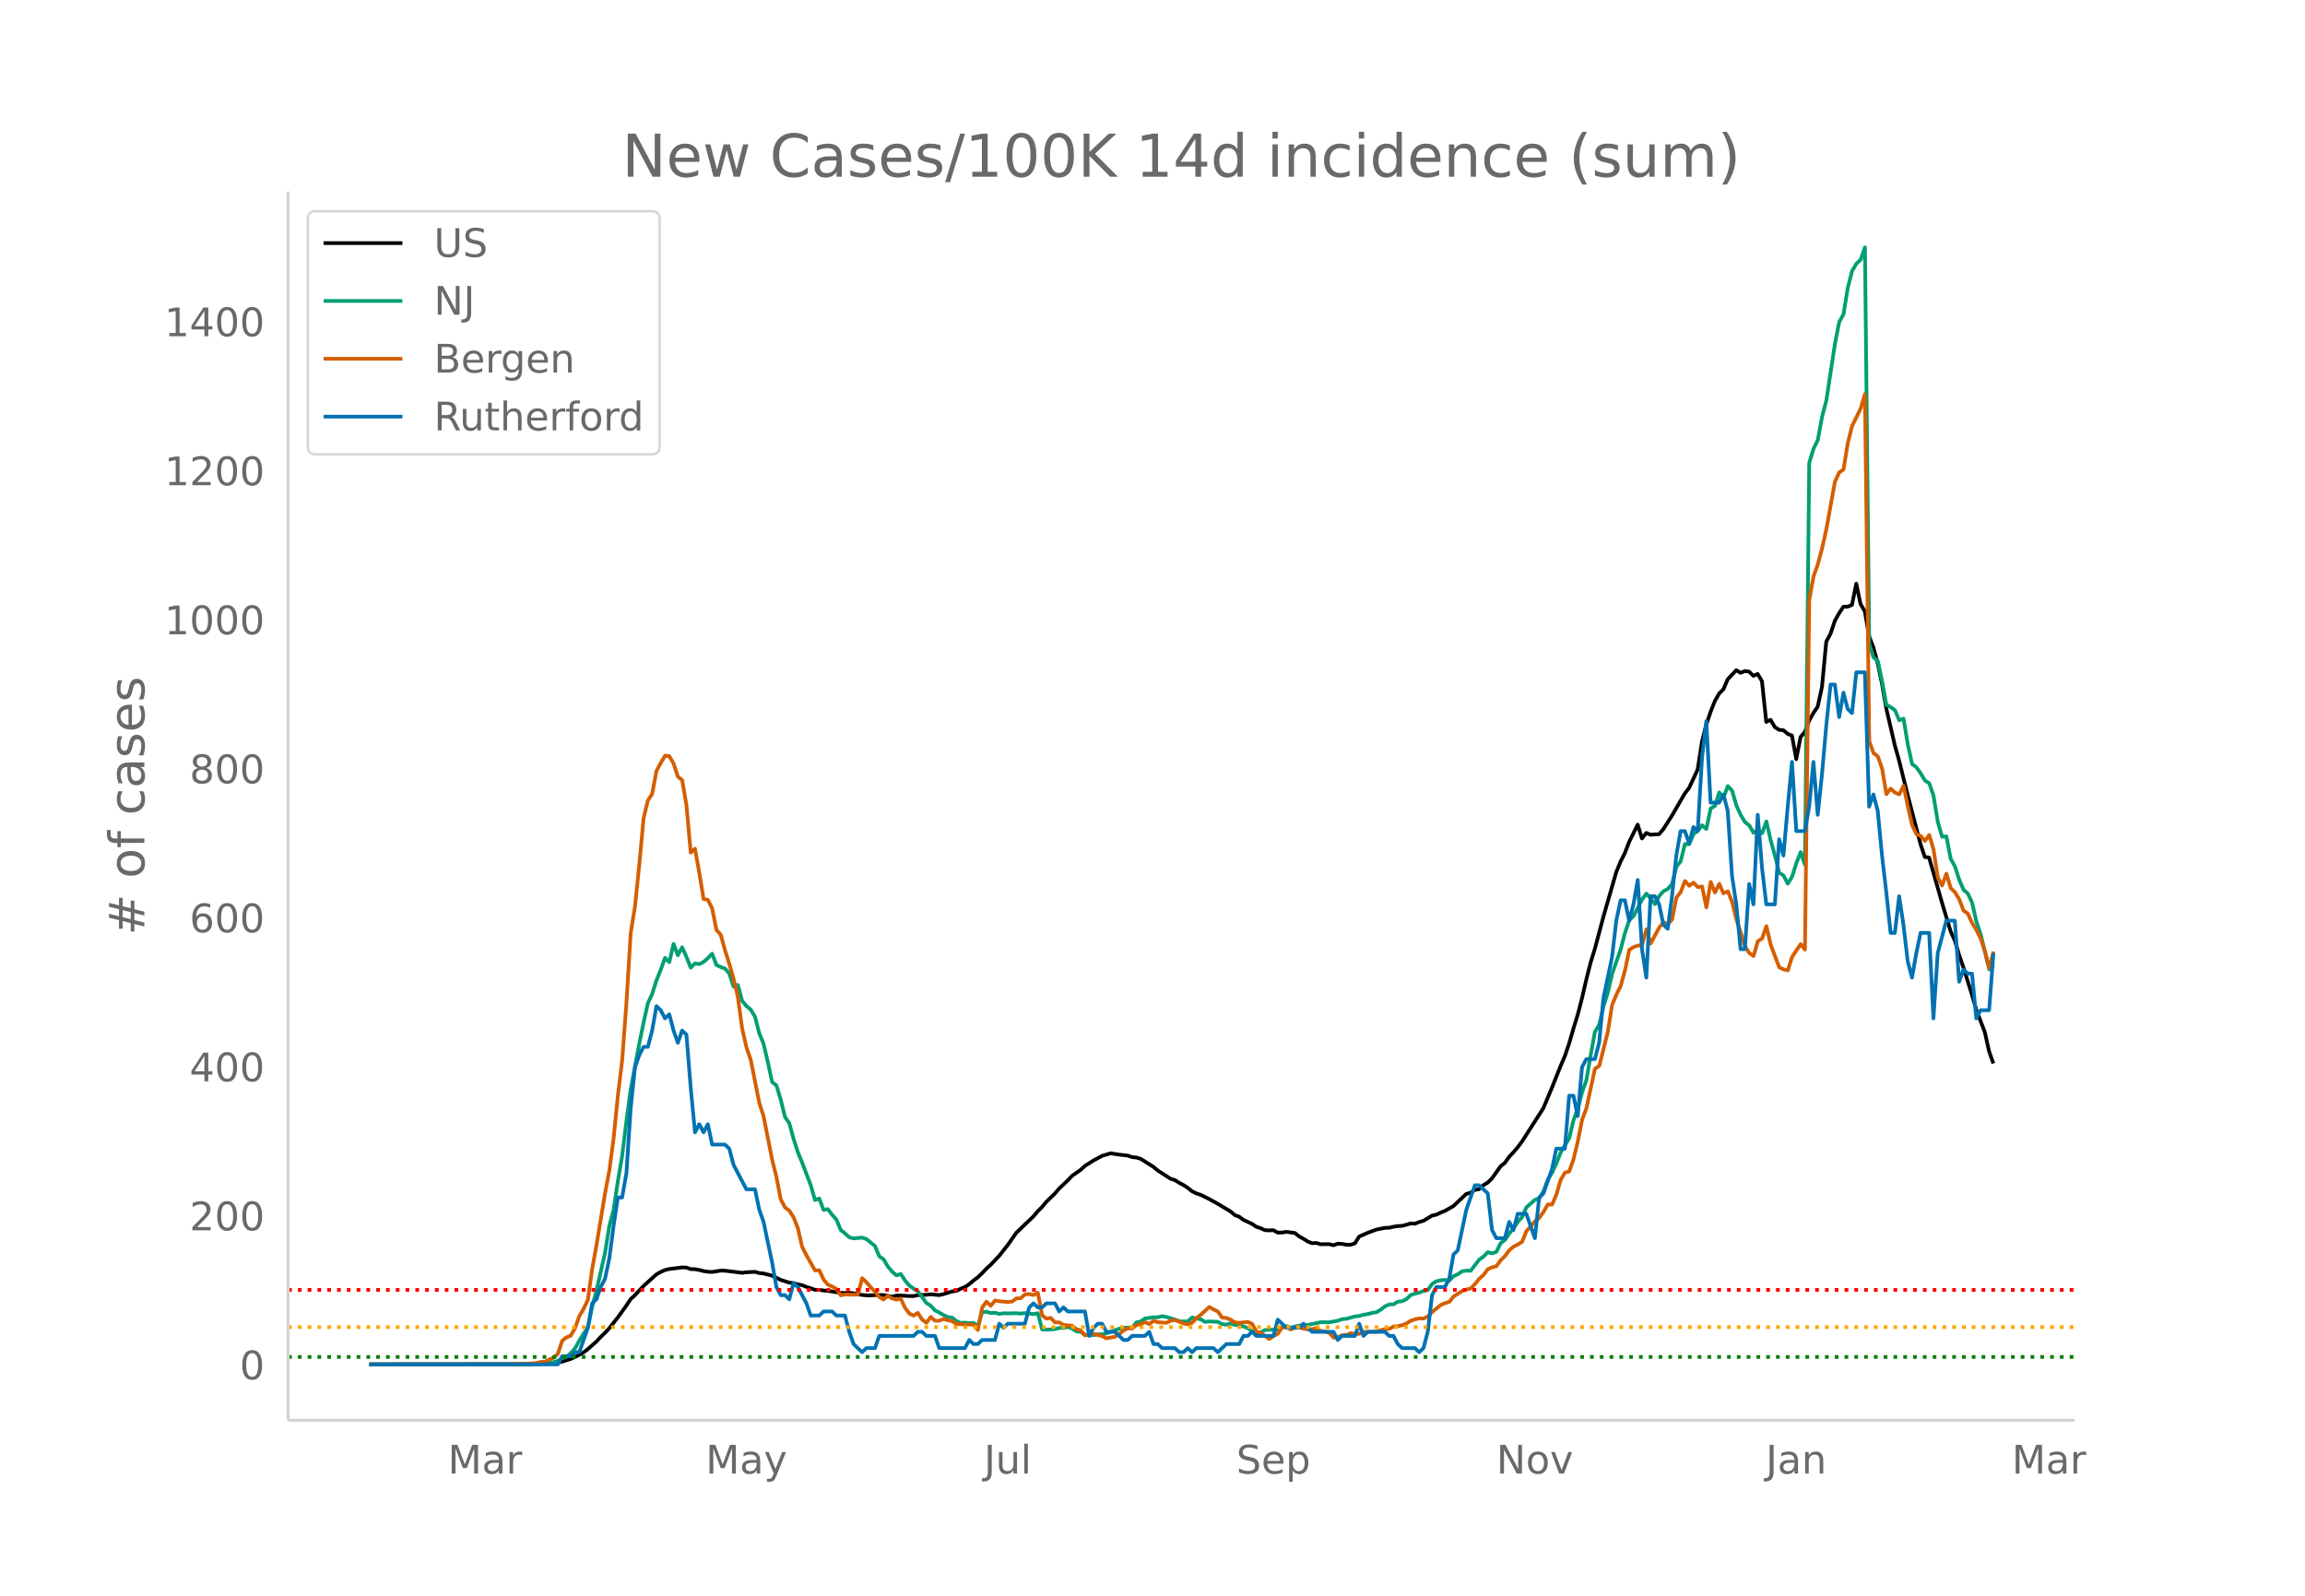 <svg height="864" viewBox="0 0 936 648" width="1248" xmlns="http://www.w3.org/2000/svg" xmlns:xlink="http://www.w3.org/1999/xlink"><defs><style>*{stroke-linecap:butt;stroke-linejoin:round}</style></defs><g id="figure_1"><path d="M0 648h936V0H0z" fill="#fff" id="patch_1"/><g id="axes_1"><path d="M117 576.72h725.4V77.76H117z" fill="none" id="patch_2"/><path clip-path="url(#p7d4f08aa1d)" d="M149.973 554.039l62.64-.089 6.96-.17 5.22-.273 1.74-.222 1.74-.366 3.48-1.1 1.739-.778 3.48-1.88 1.74-1.326 3.48-3.076 1.74-1.88 1.74-1.643 1.74-1.895 3.48-4.388 3.48-4.828 1.74-2.635 1.74-1.574 3.48-3.723 5.22-4.705 1.74-.982 1.74-.795 1.74-.396 5.22-.662 1.74.074 1.74.618 1.74.026 1.74.325 1.74.444 1.74.276 1.74.085 3.48-.55 1.74.038 6.96.862 1.74-.227 3.48-.173 1.74.5 1.74.167 3.48.887 3.48 1.718 3.48 1.105 1.74.217 1.74.499 1.74.313 1.74.713 1.74.536 1.74.657 1.74.012 1.74.252 1.74.133 5.22.847 1.74.026 1.74-.136 5.22.945 1.74.156 1.739.024 1.74-.149 3.48.01 3.48.664 1.74-.452 1.74-.023 3.48.213 1.74.008 1.74-.379 3.48-.15 1.74-.179 3.48.303 1.74-.378 3.48-1.116 1.74-.196 1.74-.877 1.74-.715 1.74-1.13 1.74-1.5 1.74-1.302 1.74-1.657 1.74-1.847 1.74-1.564 3.48-3.665 3.48-4.41 3.48-4.96 6.96-6.66 1.74-2.072 1.74-1.725 1.74-2.093 3.48-3.385 1.74-2.034 3.48-3.28 1.74-1.856 3.48-2.417 1.74-1.614 3.48-2.19 3.48-1.881 3.48-1.047 3.48.55 3.48.374 1.74.621 1.74.17 1.74.518 5.22 3.283 1.74 1.476 5.219 3.356 1.74.528 1.74 1.107 1.74.9 1.74 1.153 1.74 1.372 1.74.886 1.74.561 3.48 1.717 3.48 1.938 5.22 3.118 1.74 1.489 1.74.624 1.74 1.307 3.48 1.605 1.74 1.19 1.74.566 1.74.802 1.74.096 1.74-.075 1.74.974 1.74-.034 1.74-.283 3.48.47 1.74 1.405 1.74.945 1.74 1.105 1.74.696 1.74-.093 1.74.508 3.48-.03 1.74.446 1.74-.629 1.74.1 1.74.297 1.74.04 1.74-.586 1.74-2.745 3.48-1.537 3.48-1.305 3.48-.696 1.74-.043 1.74-.413 1.74-.258 1.74-.102 1.74-.432 1.74-.55 1.74.119 1.74-.688 1.74-.505 3.48-2.088 1.74-.403 1.74-.826 1.74-.69 3.48-1.968 5.219-4.943 1.74-.459 1.74-1.182 1.74-.279 1.74-1.635 1.74-1.034 1.74-1.728 3.48-4.91 1.74-1.377 1.74-2.454 1.74-1.843 1.74-2.031 1.74-2.333 8.7-13.603 3.48-8.302 3.48-8.746 1.74-4.03 1.74-5.144 1.74-6.026 1.74-5.623 1.74-6.729 1.74-7.525 1.74-6.898 1.74-5.623 3.48-13.07 5.22-18.109 1.74-4.242 1.74-3.45 1.74-4.544 3.48-7 1.74 5.6 1.74-2.249 1.74.727 3.48-.227 1.74-2.085 3.48-5.456 5.22-8.989 1.74-2.264 3.48-7.47 1.74-11.278 1.74-6.885 1.74-5.188 1.74-4.412 1.74-3.068 1.74-1.725 1.74-4.041 3.48-3.734 1.74 1.084 1.74-.723 1.74.247 1.74 1.68 1.74-.742 1.739 2.92 1.74 16.556 1.74-.869 1.74 2.962 1.74 1.112 1.74.173 1.74 1.477 1.74.681 1.74 9.585 1.74-8.985 1.74-2.03 1.74-4.642 1.74-3.076 1.74-2.579 1.74-7.995 1.74-18.406 1.74-3.251 1.74-5.185 1.74-3.123 1.74-2.637 1.74-.028 1.74-.697 1.74-8.636 1.74 8.272 1.74 2.982 1.74 10.077 1.74 4.606 1.74 6.346 1.74 8.31 1.74 10.038 3.48 15.027 1.74 6.198 3.48 13.99 5.22 19.948 1.74 5.173 1.74.257 5.22 18.285 3.48 11.532 1.74 3.89 1.74 5.8 1.74 5.083 3.48 11.098 1.74 6.094 3.48 9.112 1.74 7.788 1.74 4.934h0" fill="none" stroke="#000" stroke-linecap="round" stroke-width="1.5" id="line2d_1"/><path clip-path="url(#p7d4f08aa1d)" d="M149.973 554.04l66.12-.099 5.22-.235 3.48-.579 1.74-.538 1.74-1.046 1.74-.542 1.74-1.498 1.739-1.963 1.74-3.15 1.74-2.818 1.74-2.449 1.74-8.407 1.74-6.568 3.48-15.373 1.74-10.806 1.74-6.704 1.74-11.582 1.74-10.311 1.74-14.117 1.74-12.907 3.48-18.592 1.74-8.5 1.74-7.814 1.74-3.801 1.74-5.492 1.74-4.306 1.74-4.895 1.74 1.758 1.74-7.426 1.74 4.609 1.74-3.243 1.74 3.934 1.74 4.347 1.74-1.703 1.74.272 1.74-.868 1.74-1.557 1.74-1.82 1.74 4.613 1.74.804 1.74.627 1.74 1.99 1.74 5.354 1.74-.688 1.74 6.47 1.74 2.084 1.74 1.451 1.74 2.91 1.74 6.744 1.74 4.282 1.74 7.43 1.74 8.104 1.74 1.321 1.74 5.778 1.74 7.044 1.74 2.51 1.74 6.371 1.74 5.42 1.74 4.237 3.48 9.13 1.74 6.07 1.74-.613 1.74 4.599 1.74-.304 1.74 2.29 1.74 1.948 1.74 4.245 1.74 1.352 1.74 1.618 1.74.43 3.48-.307 1.74.586 3.479 2.82 1.74 4.197 1.74 1.182 1.74 2.94 1.74 2.081 1.74 1.502 1.74-.586 1.74 2.654 1.74 2.061 1.74 1.27 1.74 1.07 3.48 4.763 1.74 1.1 1.74 1.91 1.74.856 1.74 1.035 1.74.838 1.74.198 1.74 1.42 1.74.747 1.74-.126 1.74.204 1.74-.068 1.74 1.335 1.74-5.75 1.74-.136 1.74.518 1.74-.113 1.74.45 1.74-.245 1.74.054 3.48-.078 1.74.16 1.74-.208 3.48.395 1.74-.32 1.74 6.564 1.74.102 3.48-.245 1.74-.456 1.74.006 1.74-.439 1.74.705 1.74 1.145 1.74.095 1.74 1.363 1.74.099 1.74-.09 1.74-.282 1.74-.037 1.74-.34 5.22-1.953 1.74-.306 1.74-.123 1.74.065 1.74-2.18 1.74-.362 1.74-1.199 3.48-.5h1.74l1.74-.45 1.74.334 3.479 1.042 1.74.65 1.74.134 1.74-.079 1.74-1.54 3.48.72 1.74 1.049 1.74-.164 3.48.14 1.74.933 1.74.239 1.74-.549 1.74.668 1.74.112 1.74.484 1.74.725 1.74 1.19 1.74.722 1.74-.242 1.74-.947 1.74-.126 3.48.04 1.74-.947 1.74-.541 1.74.695 1.74-.555 1.74-.365 1.74.085 3.48-.715 3.48-.736 3.48.03 3.48-.64 1.74-.65 1.74-.13 3.48-.947 1.74-.204 1.74-.508 1.74-.269 1.74-.477 1.74-.252 1.74-1.025 1.74-1.366 1.74-.767 1.74-.068 1.74-1.083 1.74-.153 1.74-.862 1.74-1.656 1.74-.59 1.74-.404 1.74-.692 1.74-.344 1.74-2.5 1.74-1.08 1.74-.389 1.74-.18 1.74.306 1.74-1.812 1.74-.787 1.74-1.216 1.739-.238 1.74.044 3.48-4.53 1.74-1.223 1.74-1.775 1.74.463 1.74-.613 1.74-3.56 1.74-1.288 1.74-2.544 1.74-2.245 1.74-2.49 1.74-1.973 1.74-3.972 3.48-3.055 1.74-.6 1.74-2.847 1.74-4.814 1.74-2.725 1.74-3.802 1.74-4.404 3.48-5.88 1.74-7.256 1.74-4.752 1.74-6.615 1.74-4.84 1.74-10.186 1.74-9.521 1.74-2.899 1.74-7.501 1.74-5.488 1.74-7.562 3.48-9.988 1.74-6.66 1.74-5.188 1.74-1.696 3.48-6.728 1.74-2.378 1.74 1.877 1.74 2.381 1.74-3.307 1.74-1.976 1.74-.848 1.74-2.082 1.74-6.939 1.74-2.231 1.74-7.024 1.74.061 1.74-4.091 1.74-1.376 1.74-2.204 1.74 1.516 1.74-8.305 1.74-1.073 1.74-5.478 1.74 2.18 1.74-4.762 1.74 1.833 1.74 6.019 1.74 3.86 1.74 2.912 1.74 1.335 1.74 2.974 1.74-1.179 1.739 1.418 1.74-4.804 1.74 7.634 1.74 6.248 1.74 6.997 1.74 1.052 1.74 3.349 1.74-2.865 1.74-5.467 1.74-4.497 1.74 5.127 1.74-163.242 1.74-5.658 1.74-3.553 1.74-9.453 1.74-6.68 3.48-22.953 1.74-8.833 1.74-3.165 1.74-10.764 1.74-6.8 1.74-2.943 1.74-1.662 1.74-4.994 1.74 160.919 1.74 5.576 1.74 1.407 1.74 8.281 1.74 9.61 1.74.896 1.74 1.274 1.74 4.067 1.74-.647 1.74 10.45 1.74 7.993 1.74 1.29 1.74 2.47 1.74 2.889 1.74 1.151 1.74 5.032 1.74 10.655 1.74 5.992 1.74-.095 1.74 8.986 1.74 3.202 1.74 5.39 1.74 4.084 1.74 1.498 1.74 3.714 1.74 7.678 1.74 5.167 3.48 14.274 1.74-1.646h0" fill="none" stroke="#009e73" stroke-linecap="round" stroke-width="1.5" id="line2d_2"/><path clip-path="url(#p7d4f08aa1d)" d="M149.973 554.04l57.42-.097 5.22-.13 5.22-.325 1.74-.454 1.74-.033 1.74-.94 1.74-.747 1.74-1.558 1.74-5.29 1.74-1.429 1.74-.649 1.739-3.051 1.74-4.9 1.74-2.922 1.74-3.7 1.74-12.496 1.74-9.575 3.48-21.064 1.74-9.218 1.74-13.113 1.74-17.397 1.74-14.313 1.74-23.434 1.74-28.367 1.74-10.776 1.74-16.975 1.74-18.792 1.74-7.238 1.74-2.662 1.74-9.282 1.74-3.278 1.74-2.954 1.74.162 1.74 3.019 1.74 5.29 1.74 1.428 1.74 10.16 1.74 19.279 1.74-1.59 1.74 9.834 1.74 10.58 1.74.358 1.74 3.44 1.74 8.796 1.74 1.915 1.74 6.329 1.74 5.485 1.74 6.07 1.74 7.367 1.74 12.886 1.74 7.595 1.74 5.063 3.48 17.527 1.74 5.42 3.48 17.656 1.74 6.946 1.74 9.088 1.74 3.31 1.74 1.299 1.74 2.726 1.74 4.415 1.74 7.594 1.74 3.408 3.48 6.135 1.74-.033 1.74 3.733 1.74 2.077 1.74.779 1.74.974 1.74 2.596 1.74-.357 3.48.098 1.74-.033 1.74-6.653 1.74 1.622 1.739 2.045 1.74 1.753 1.74 2.207 1.74 1.038 1.74-1.525 1.74 1.071 1.74.487 1.74-.454 1.74 3.765 1.74 2.304 1.74.876 1.74-1.103 1.74 2.694 1.74 1.33 1.74-2.401 1.74 1.558h1.74l1.74-.714 1.74.519 1.74.357 1.74 1.2h1.74l1.74.195 1.74-.032 1.74.097 1.74 2.143 1.74-9.12 1.74-2.37 1.74 1.655 1.74-2.142 1.74.292 3.48.325 1.74-.195 1.74-1.298 1.74-.033 1.74-1.59 1.74-.098 1.74.357 1.74-.908 1.74 9.185 1.74 1.33 1.74-.291 1.74 1.785 1.74.032 1.74 1.039 3.48.324 1.74 1.364 1.74.551 1.74 2.013 1.74-.78 1.74.098 3.48.974 1.74.876 3.48-.65 1.74-1.103 1.74-1.46 1.74-.844 1.74.065 1.74-1.428 1.74-.292 1.74-.844 1.74.746 1.74-1.266 1.74.52 3.48.26 1.739-.877 1.74-.292 3.48 1.46 1.74.325 1.74-.649 1.74-1.883 1.74-1.298 3.48-3.213 1.74 1.006 1.74.844 1.74 2.467 1.74.13 1.74.746 1.74 1.071 1.74.162 3.48-.357 1.74.747 1.74 3.18 1.74.52 3.48 2.5 1.74-1.267 1.74-.844 1.74-2.564 1.74-.227 1.74 1.006 1.74-.746 1.74-.065 1.74.487 1.74.324 1.74-.13 1.74-.357 1.74 1.169 1.74.195 1.74.454 1.74 1.98 1.74-.162 1.74-.78 1.74-.13 1.74-.746 1.74.325 1.74-.033 1.74-.843 1.74.13 1.74-.195 1.74.13 1.74-.715 1.74-.389 1.74-.13 1.74-.974 1.74-.13 1.74-.389 1.74-.714 1.74-1.071 1.74-.617 1.74-.357 1.74.033 1.74-.812 1.74-1.785 3.48-2.888 1.74-.747 1.74-.487 1.74-2.207 3.48-2.207 1.739-.65 1.74-.356 1.74-1.85 1.74-2.175 1.74-1.525 1.74-2.337 1.74-.747 1.74-.486 1.74-2.37 1.74-1.72 1.74-2.37 1.74-1.46 1.74-.876 1.74-1.071 1.74-4.35 3.48-3.96 1.74-1.427 1.74-2.435 1.74-3.018 1.74.032 1.74-4.057 1.74-5.94 1.74-2.953 1.74-.487 1.74-4.998 1.74-7.206 1.74-8.795 1.74-4.642 3.48-16.098 1.74-1.136 3.48-13.795 1.74-10.938 1.74-4.154 1.74-3.538 1.74-6.296 1.74-8.374 1.74-1.136 1.74-.584 1.74-.26 1.74-6.362 1.74 5.745 3.48-6.491 1.74-2.11 1.74.747 1.74-1.883 1.74-8.893 1.74-2.24 1.74-4.511 1.74 1.947 1.74-1.266 1.74 1.818 1.74-.26 1.74 8.504 1.74-10.354 1.74 4.285 1.74-3.506 1.74 3.863 1.74-.844 1.74 4.317 1.74 7.173 1.74 5.193 1.74 5.68 1.74 2.694 1.74 1.233 1.74-5.972 1.739-1.169 1.74-4.966 1.74 7.498 3.48 9.218 1.74.811 1.74.422 1.74-5.485 3.48-5.193 1.74 2.207 1.74-141.902 1.74-9.607 1.74-4.9 1.74-6.525 1.74-7.79 3.48-19.311 1.74-3.7 1.74-1.233 1.74-10.744 1.74-6.88 3.48-7.109 1.74-5.842 1.74 140.928 1.74 4.836 1.74 1.33 1.74 4.934 1.74 10.419 1.74-2.24 1.74 1.59 1.74.747 1.74-3.505 1.74 8.276 1.74 7.66 1.74 3.7 1.74.714 1.74 2.045 1.74-2.434 1.74 5.874 1.74 11.393 1.74 3.278 1.74-4.804 1.74 5.81 1.74 1.72 1.74 2.857 1.74 4.576 1.74 1.233 1.74 3.798 1.74 2.888 1.74 3.408 1.74 5.258 1.74 6.784 1.74-6.719h0" fill="none" stroke="#d55e00" stroke-linecap="round" stroke-width="1.5" id="line2d_3"/><path clip-path="url(#p7d4f08aa1d)" d="M149.973 554.04h76.56l1.74-3.306h3.48l1.739-1.653h1.74l3.48-9.919 1.74-9.918 1.74-1.653 1.74-4.96 1.74-3.306 1.74-8.265 1.74-13.225 1.74-11.571h1.74l1.74-9.919 1.74-26.45 1.74-16.53 1.74-4.96 1.74-3.305h1.74l1.74-6.613 1.74-9.918 1.74 1.653 1.74 3.306 1.74-1.653 1.74 6.612 1.74 4.96 1.74-4.96 1.74 1.653 1.74 21.49 1.74 18.184 1.74-3.306 1.74 3.306 1.74-3.306 1.74 8.266h5.22l1.74 1.653 1.74 6.612 5.22 9.918h3.48l1.74 8.266 1.74 4.96 3.48 16.53 1.74 9.918 1.74 3.307h1.74l1.74 1.653 1.74-6.613 1.74 1.653 3.48 6.613 1.74 4.959h3.48l1.74-1.653h3.48l1.74 1.653h3.48l1.74 6.612 1.74 4.96 3.48 3.306 1.74-1.653h3.479l1.74-4.96h13.92l1.74-1.653h1.74l1.74 1.653h3.48l1.74 4.96h10.44l1.74-3.306 1.74 1.653h1.74l1.74-1.653h5.22l1.74-6.613 1.74 1.653 1.74-1.653h6.96l1.74-6.612 1.74-1.653 1.74 1.653h1.74l1.74-1.653h3.48l1.74 3.306 1.74-1.653 1.74 1.653h6.96l1.74 9.918 1.74-3.306 1.74-1.653h1.74l1.74 3.306h3.48l3.48 3.307h1.74l1.74-1.654h5.22l1.74-1.653 1.74 4.96h1.74l1.74 1.653h5.219l1.74 1.653h1.74l1.74-1.653 1.74 1.653 1.74-1.653h6.96l1.74 1.653 3.48-3.306h5.22l1.74-3.307h1.74l1.74-1.653 1.74 1.653h6.96l1.74-6.612 3.48 3.306h5.22l1.74-1.653 3.48 3.306h8.7l1.74 3.307 1.74-1.654h5.22l1.74-4.959 1.74 4.96 1.74-1.654h6.96l1.74 1.653h1.74l1.74 3.307 1.74 1.653h5.22l1.74 1.653 1.74-1.653 1.74-6.613 1.74-14.877 1.74-3.307h3.48l1.74-3.306 1.74-9.918 1.74-1.653 3.479-16.531 3.48-9.919h1.74l3.48 3.307 1.74 14.877 1.74 3.306h3.48l1.74-6.612 1.74 3.306 1.74-6.612h3.48l3.48 9.918 1.74-16.53 1.74-1.653 3.48-9.919 1.74-8.265h3.48l1.74-21.49h1.74l1.74 8.265 1.74-19.837 1.74-3.306h3.48l1.74-6.612 1.74-18.184 3.48-16.531 1.74-14.878 1.74-8.265h1.74l1.74 8.265 1.74-6.612 1.74-9.919 1.74 28.103 1.74 11.571 1.74-33.061h1.74l1.74 3.306 1.74 8.265 1.74 1.653 1.74-13.224 1.74-16.531 1.74-9.919h1.74l1.74 4.96 1.74-6.613 1.74 1.653 1.74-29.755 1.74-14.878 1.74 33.062h3.48l1.74-3.306 1.74 6.612 1.74 26.45 1.74 11.57 1.74 18.185h1.74l1.74-26.45 1.74 8.266 1.74-36.368 1.739 21.49 1.74 14.878h3.48l1.74-26.45 1.74 6.613 1.74-19.837 1.74-18.184 1.74 28.102h3.48l1.74-9.918 1.74-18.184 1.74 21.49 1.74-16.53 1.74-19.838 1.74-16.53h1.74l1.74 13.224 1.74-9.918 1.74 6.612 1.74 1.653 1.74-16.53h3.48l1.74 54.55 1.74-4.958 1.74 6.612 1.74 18.184 1.74 14.878 1.74 16.53h1.74l1.74-14.877 1.74 11.571 1.74 14.878 1.74 6.612 1.74-9.918 1.74-8.266h3.48l1.74 34.715 1.74-26.45 3.48-13.224h3.48l1.74 24.796 1.74-4.959 1.74 1.653h1.74l1.74 18.184 1.74-3.306h3.48l1.74-23.143h0" fill="none" stroke="#0072b2" stroke-linecap="round" stroke-width="1.5" id="line2d_4"/><path clip-path="url(#p7d4f08aa1d)" d="M117 551.014h725.4" fill="none" stroke="green" stroke-dasharray="1.5,2.475" stroke-width="1.5" id="line2d_5"/><path clip-path="url(#p7d4f08aa1d)" d="M117 538.912h725.4" fill="none" stroke="orange" stroke-dasharray="1.5,2.475" stroke-width="1.5" id="line2d_6"/><path clip-path="url(#p7d4f08aa1d)" d="M117 523.784h725.4" fill="none" stroke="red" stroke-dasharray="1.5,2.475" stroke-width="1.5" id="line2d_7"/><path d="M117 576.72V77.76" fill="none" stroke="#d3d3d3" stroke-linecap="square" stroke-width="1.25" id="patch_3"/><path d="M117 576.72h725.4" fill="none" stroke="#d3d3d3" stroke-linecap="square" stroke-width="1.25" id="patch_4"/><g id="matplotlib.axis_1"><g id="xtick_1"><g transform="matrix(.16 0 0 -.16 181.859 598.378)" fill="#696969" id="text_1"><defs><path d="M9.813 72.906h14.703l18.593-49.61 18.703 49.61h14.704V0H66.89v64.016l-18.797-50h-9.907l-18.796 50V0H9.813z" id="DejaVuSans-77"/><path d="M34.281 27.484q-10.89 0-15.093-2.484-4.204-2.484-4.204-8.5 0-4.781 3.157-7.594 3.156-2.797 8.562-2.797 7.485 0 12 5.297 4.516 5.297 4.516 14.078v2zm17.922 3.72V0H43.22v8.297Q40.14 3.328 35.547.953q-4.594-2.375-11.234-2.375-8.391 0-13.36 4.719Q6 8.016 6 15.922q0 9.219 6.172 13.906 6.187 4.688 18.437 4.688h12.61v.89q0 6.203-4.078 9.594-4.078 3.39-11.453 3.39-4.688 0-9.141-1.124-4.438-1.125-8.531-3.375v8.312q4.921 1.906 9.562 2.844 4.64.953 9.031.953 11.875 0 17.735-6.156 5.86-6.14 5.86-18.64z" id="DejaVuSans-97"/><path d="M41.11 46.297q-1.516.875-3.297 1.281Q36.03 48 33.89 48q-7.625 0-11.703-4.953-4.079-4.953-4.079-14.234V0H9.08v54.688h9.03v-8.5q2.844 4.984 7.375 7.39Q30.031 56 36.531 56q.922 0 2.047-.125 1.125-.11 2.484-.36z" id="DejaVuSans-114"/></defs><use xlink:href="#DejaVuSans-77"/><use x="86.279" xlink:href="#DejaVuSans-97"/><use x="147.559" xlink:href="#DejaVuSans-114"/></g></g><g id="xtick_2"><g transform="matrix(.16 0 0 -.16 286.551 598.378)" fill="#696969" id="text_2"><defs><path d="M32.172-5.078q-3.797-9.766-7.422-12.735-3.61-2.984-9.656-2.984H7.906v7.516h5.282q3.703 0 5.75 1.765Q21-9.766 23.483-3.219l1.61 4.094-22.11 53.813H12.5l17.094-42.766 17.093 42.766h9.516z" id="DejaVuSans-121"/></defs><use xlink:href="#DejaVuSans-77"/><use x="86.279" xlink:href="#DejaVuSans-97"/><use x="147.559" xlink:href="#DejaVuSans-121"/></g></g><g id="xtick_3"><g transform="matrix(.16 0 0 -.16 399.578 598.378)" fill="#696969" id="text_3"><defs><path d="M9.813 72.906h9.859V5.078q0-13.187-5-19.14-5-5.954-16.094-5.954h-3.75v8.297h3.078q6.531 0 9.219 3.672Q9.813-4.39 9.813 5.078z" id="DejaVuSans-74"/><path d="M8.5 21.578v33.11h8.984V21.922q0-7.766 3.016-11.656 3.031-3.875 9.094-3.875 7.265 0 11.484 4.64 4.234 4.64 4.234 12.656v31h8.985V0h-8.984v8.406Q42.047 3.422 37.718 1q-4.313-2.422-10.032-2.422-9.421 0-14.312 5.86Q8.5 10.296 8.5 21.578zM31.11 56z" id="DejaVuSans-117"/><path d="M9.422 75.984h8.984V0H9.422z" id="DejaVuSans-108"/></defs><use xlink:href="#DejaVuSans-74"/><use x="29.492" xlink:href="#DejaVuSans-117"/><use x="92.871" xlink:href="#DejaVuSans-108"/></g></g><g id="xtick_4"><g transform="matrix(.16 0 0 -.16 502.03 598.378)" fill="#696969" id="text_4"><defs><path d="M53.516 70.516V60.89q-5.61 2.687-10.594 4-4.984 1.328-9.625 1.328-8.047 0-12.422-3.125t-4.375-8.89q0-4.845 2.906-7.313 2.907-2.453 11.016-3.97l5.953-1.218q11.031-2.11 16.281-7.406 5.25-5.297 5.25-14.172 0-10.61-7.11-16.078-7.093-5.469-20.812-5.469-5.172 0-11.015 1.172Q13.14.922 6.89 3.219v10.156q6-3.36 11.765-5.078 5.766-1.703 11.328-1.703 8.438 0 13.032 3.312 4.593 3.328 4.593 9.485 0 5.359-3.297 8.39-3.296 3.032-10.812 4.547L27.484 33.5q-11.03 2.188-15.968 6.875-4.922 4.688-4.922 13.047 0 9.672 6.812 15.234 6.813 5.563 18.766 5.563 5.14 0 10.453-.938 5.328-.922 10.89-2.765z" id="DejaVuSans-83"/><path d="M56.203 29.594v-4.39H14.891q.593-9.282 5.593-14.142 5-4.859 13.938-4.859 5.172 0 10.031 1.266 4.86 1.265 9.656 3.812v-8.5Q49.266.734 44.187-.344 39.11-1.422 33.892-1.422q-13.094 0-20.735 7.61-7.64 7.625-7.64 20.625 0 13.421 7.25 21.296Q20.016 56 32.328 56q11.031 0 17.453-7.11 6.422-7.093 6.422-19.296zm-8.984 2.64q-.094 7.36-4.125 11.75-4.032 4.407-10.672 4.407-7.516 0-12.031-4.25-4.516-4.25-5.203-11.97z" id="DejaVuSans-101"/><path d="M18.11 8.203v-29H9.077v75.484h9.031v-8.296q2.844 4.875 7.157 7.234Q29.594 56 35.594 56q9.968 0 16.187-7.906 6.235-7.907 6.235-20.797T51.78 6.484q-6.218-7.906-16.187-7.906-6 0-10.328 2.375-4.313 2.375-7.157 7.25zm30.578 19.094q0 9.906-4.079 15.547-4.078 5.64-11.203 5.64-7.14 0-11.218-5.64-4.079-5.64-4.079-15.547 0-9.906 4.078-15.547 4.079-5.64 11.22-5.64 7.124 0 11.202 5.64t4.078 15.547z" id="DejaVuSans-112"/></defs><use xlink:href="#DejaVuSans-83"/><use x="63.477" xlink:href="#DejaVuSans-101"/><use x="125" xlink:href="#DejaVuSans-112"/></g></g><g id="xtick_5"><g transform="matrix(.16 0 0 -.16 607.634 598.378)" fill="#696969" id="text_5"><defs><path d="M9.813 72.906h13.28l32.329-60.984v60.984h9.562V0h-13.28L19.39 60.984V0H9.813z" id="DejaVuSans-78"/><path d="M30.61 48.39q-7.22 0-11.422-5.64-4.204-5.64-4.204-15.453 0-9.813 4.172-15.453 4.188-5.64 11.453-5.64 7.188 0 11.375 5.655 4.203 5.672 4.203 15.438 0 9.719-4.203 15.406-4.187 5.688-11.375 5.688zm0 7.61q11.718 0 18.406-7.625 6.703-7.61 6.703-21.078 0-13.422-6.703-21.078-6.688-7.64-18.407-7.64-11.765 0-18.437 7.64-6.656 7.656-6.656 21.078 0 13.469 6.656 21.078Q18.844 56 30.609 56z" id="DejaVuSans-111"/><path d="M2.984 54.688H12.5L29.594 8.797l17.093 45.89h9.516L35.687 0H23.485z" id="DejaVuSans-118"/></defs><use xlink:href="#DejaVuSans-78"/><use x="74.805" xlink:href="#DejaVuSans-111"/><use x="135.986" xlink:href="#DejaVuSans-118"/></g></g><g id="xtick_6"><g transform="matrix(.16 0 0 -.16 717.055 598.378)" fill="#696969" id="text_6"><defs><path d="M54.89 33.016V0h-8.984v32.719q0 7.765-3.031 11.61-3.031 3.858-9.078 3.858-7.281 0-11.484-4.64-4.204-4.625-4.204-12.64V0H9.08v54.688h9.03v-8.5q3.235 4.937 7.594 7.374Q30.078 56 35.797 56q9.422 0 14.25-5.828 4.844-5.828 4.844-17.156z" id="DejaVuSans-110"/></defs><use xlink:href="#DejaVuSans-74"/><use x="29.492" xlink:href="#DejaVuSans-97"/><use x="90.771" xlink:href="#DejaVuSans-110"/></g></g><g id="xtick_7"><g transform="matrix(.16 0 0 -.16 816.953 598.378)" fill="#696969" id="text_7"><use xlink:href="#DejaVuSans-77"/><use x="86.279" xlink:href="#DejaVuSans-97"/><use x="147.559" xlink:href="#DejaVuSans-114"/></g></g></g><g id="matplotlib.axis_2"><g id="ytick_1"><g transform="matrix(.16 0 0 -.16 97.32 560.119)" fill="#696969" id="text_8"><defs><path d="M31.781 66.406q-7.61 0-11.453-7.5Q16.5 51.422 16.5 36.375q0-14.984 3.828-22.484 3.844-7.5 11.453-7.5 7.672 0 11.5 7.5 3.844 7.5 3.844 22.484 0 15.047-3.844 22.531-3.828 7.5-11.5 7.5zm0 7.813q12.266 0 18.735-9.703 6.468-9.688 6.468-28.141 0-18.406-6.468-28.11-6.47-9.687-18.735-9.687-12.25 0-18.718 9.688-6.47 9.703-6.47 28.109 0 18.453 6.47 28.14Q19.53 74.22 31.78 74.22z" id="DejaVuSans-48"/></defs><use xlink:href="#DejaVuSans-48"/></g></g><g id="ytick_2"><g transform="matrix(.16 0 0 -.16 76.96 499.606)" fill="#696969" id="text_9"><defs><path d="M19.188 8.297h34.421V0H7.33v8.297q5.609 5.812 15.296 15.594 9.703 9.797 12.188 12.64 4.734 5.313 6.609 9 1.89 3.688 1.89 7.25 0 5.813-4.078 9.469-4.078 3.672-10.625 3.672-4.64 0-9.797-1.61-5.14-1.609-11-4.89v9.969Q13.767 71.78 18.938 73q5.188 1.219 9.485 1.219 11.328 0 18.062-5.672 6.735-5.656 6.735-15.125 0-4.5-1.688-8.531-1.672-4.016-6.125-9.485-1.218-1.422-7.765-8.187-6.532-6.766-18.453-18.922z" id="DejaVuSans-50"/></defs><use xlink:href="#DejaVuSans-50"/><use x="63.623" xlink:href="#DejaVuSans-48"/><use x="127.246" xlink:href="#DejaVuSans-48"/></g></g><g id="ytick_3"><g transform="matrix(.16 0 0 -.16 76.96 439.093)" fill="#696969" id="text_10"><defs><path d="M37.797 64.313L12.89 25.39h24.906zm-2.594 8.593H47.61V25.391h10.407v-8.203H47.609V0h-9.812v17.188H4.89v9.515z" id="DejaVuSans-52"/></defs><use xlink:href="#DejaVuSans-52"/><use x="63.623" xlink:href="#DejaVuSans-48"/><use x="127.246" xlink:href="#DejaVuSans-48"/></g></g><g id="ytick_4"><g transform="matrix(.16 0 0 -.16 76.96 378.58)" fill="#696969" id="text_11"><defs><path d="M33.016 40.375q-6.641 0-10.532-4.547-3.875-4.531-3.875-12.437 0-7.86 3.875-12.438 3.891-4.562 10.532-4.562 6.64 0 10.515 4.562 3.875 4.578 3.875 12.438 0 7.906-3.875 12.437-3.875 4.547-10.515 4.547zm19.578 30.922v-8.984q-3.719 1.75-7.5 2.671-3.782.938-7.5.938-9.766 0-14.922-6.594-5.14-6.594-5.875-19.922 2.875 4.25 7.219 6.516 4.359 2.266 9.578 2.266 10.984 0 17.36-6.672 6.374-6.657 6.374-18.125 0-11.235-6.64-18.032-6.641-6.78-17.672-6.78-12.657 0-19.344 9.687-6.688 9.703-6.688 28.109 0 17.281 8.204 27.563 8.203 10.28 22.015 10.28 3.719 0 7.5-.734t7.89-2.187z" id="DejaVuSans-54"/></defs><use xlink:href="#DejaVuSans-54"/><use x="63.623" xlink:href="#DejaVuSans-48"/><use x="127.246" xlink:href="#DejaVuSans-48"/></g></g><g id="ytick_5"><g transform="matrix(.16 0 0 -.16 76.96 318.068)" fill="#696969" id="text_12"><defs><path d="M31.781 34.625q-7.031 0-11.062-3.766-4.016-3.765-4.016-10.343 0-6.594 4.016-10.36Q24.75 6.391 31.78 6.391q7.032 0 11.078 3.78 4.063 3.798 4.063 10.345 0 6.578-4.031 10.343-4.016 3.766-11.11 3.766zm-9.86 4.188q-6.343 1.562-9.89 5.906Q8.5 49.079 8.5 55.329q0 8.733 6.219 13.812 6.234 5.078 17.062 5.078 10.89 0 17.094-5.078 6.203-5.079 6.203-13.813 0-6.25-3.547-10.61-3.531-4.343-9.828-5.906 7.125-1.656 11.094-6.5 3.984-4.828 3.984-11.796 0-10.61-6.468-16.282-6.47-5.656-18.532-5.656-12.047 0-18.531 5.656-6.469 5.672-6.469 16.282 0 6.968 4 11.797 4.016 4.843 11.14 6.5zM18.314 54.39q0-5.657 3.53-8.828 3.548-3.172 9.938-3.172 6.36 0 9.938 3.172 3.593 3.171 3.593 8.828 0 5.672-3.593 8.843-3.578 3.172-9.938 3.172-6.39 0-9.937-3.172-3.532-3.172-3.532-8.843z" id="DejaVuSans-56"/></defs><use xlink:href="#DejaVuSans-56"/><use x="63.623" xlink:href="#DejaVuSans-48"/><use x="127.246" xlink:href="#DejaVuSans-48"/></g></g><g id="ytick_6"><g transform="matrix(.16 0 0 -.16 66.78 257.555)" fill="#696969" id="text_13"><defs><path d="M12.406 8.297h16.11v55.625l-17.532-3.516v8.985l17.438 3.515h9.86V8.296H54.39V0H12.406z" id="DejaVuSans-49"/></defs><use xlink:href="#DejaVuSans-49"/><use x="63.623" xlink:href="#DejaVuSans-48"/><use x="127.246" xlink:href="#DejaVuSans-48"/><use x="190.869" xlink:href="#DejaVuSans-48"/></g></g><g id="ytick_7"><g transform="matrix(.16 0 0 -.16 66.78 197.043)" fill="#696969" id="text_14"><use xlink:href="#DejaVuSans-49"/><use x="63.623" xlink:href="#DejaVuSans-50"/><use x="127.246" xlink:href="#DejaVuSans-48"/><use x="190.869" xlink:href="#DejaVuSans-48"/></g></g><g id="ytick_8"><g transform="matrix(.16 0 0 -.16 66.78 136.53)" fill="#696969" id="text_15"><use xlink:href="#DejaVuSans-49"/><use x="63.623" xlink:href="#DejaVuSans-52"/><use x="127.246" xlink:href="#DejaVuSans-48"/><use x="190.869" xlink:href="#DejaVuSans-48"/></g></g><g transform="matrix(0 -.2 -.2 0 58.62 379.813)" fill="#696969" id="text_16"><defs><path d="M51.125 44H36.922l-4.11-16.313h14.313zm-7.328 27.781l-5.078-20.265h14.265L58.11 71.78h7.813L60.89 51.516h15.234V44h-17.14l-4-16.313h15.53V20.22H53.079L48 0h-7.813l5.032 20.219H30.906L25.875 0h-7.86l5.079 20.219H7.719v7.468h17.187L29 44H13.281v7.516h17.625l4.985 20.265z" id="DejaVuSans-35"/><path d="M37.11 75.984V68.5h-8.594q-4.828 0-6.72-1.953-1.874-1.953-1.874-7.031v-4.828h14.797v-6.985H19.922V0H10.89v47.703H2.297v6.984h8.594V58.5q0 9.125 4.25 13.297 4.25 4.187 13.468 4.187z" id="DejaVuSans-102"/><path d="M48.781 52.594v-8.407q-3.812 2.11-7.64 3.157-3.828 1.047-7.735 1.047-8.75 0-13.593-5.547-4.829-5.532-4.829-15.547 0-10.016 4.829-15.563 4.843-5.53 13.593-5.53 3.907 0 7.735 1.046 3.828 1.047 7.64 3.156V2.094Q45.016.344 40.984-.531q-4.015-.89-8.562-.89-12.36 0-19.64 7.765-7.266 7.765-7.266 20.953 0 13.375 7.343 21.031Q20.22 56 33.016 56q4.14 0 8.093-.86 3.953-.843 7.672-2.546z" id="DejaVuSans-99"/><path d="M44.281 53.078v-8.5q-3.797 1.953-7.906 2.922-4.094.984-8.5.984-6.688 0-10.031-2.047-3.344-2.046-3.344-6.156 0-3.125 2.39-4.906 2.391-1.781 9.626-3.39l3.078-.688q9.562-2.047 13.593-5.781 4.032-3.735 4.032-10.422 0-7.625-6.032-12.078-6.03-4.438-16.578-4.438-4.39 0-9.156.86Q10.688.296 5.422 2v9.281q4.984-2.594 9.812-3.89 4.829-1.282 9.579-1.282 6.343 0 9.75 2.172 3.421 2.172 3.421 6.125 0 3.656-2.468 5.61-2.453 1.953-10.813 3.765l-3.125.735q-8.344 1.75-12.062 5.39-3.704 3.64-3.704 9.985 0 7.718 5.47 11.906Q16.75 56 26.811 56q4.97 0 9.36-.734 4.406-.72 8.11-2.188z" id="DejaVuSans-115"/></defs><use xlink:href="#DejaVuSans-35"/><use x="83.789" xlink:href="#DejaVuSans-32"/><use x="115.576" xlink:href="#DejaVuSans-111"/><use x="176.758" xlink:href="#DejaVuSans-102"/><use x="211.963" xlink:href="#DejaVuSans-32"/><use x="243.75" xlink:href="#DejaVuSans-99"/><use x="298.73" xlink:href="#DejaVuSans-97"/><use x="360.01" xlink:href="#DejaVuSans-115"/><use x="412.109" xlink:href="#DejaVuSans-101"/><use x="473.633" xlink:href="#DejaVuSans-115"/></g></g><g transform="matrix(.24 0 0 -.24 252.577 71.76)" fill="#696969" id="text_17"><defs><path d="M4.203 54.688h8.985l11.234-42.672 11.172 42.672h10.593l11.235-42.672 11.187 42.672h8.985L63.28 0H52.688L40.922 44.828 29.109 0H18.5z" id="DejaVuSans-119"/><path d="M64.406 67.281v-10.39q-4.984 4.64-10.625 6.922-5.64 2.296-11.984 2.296-12.5 0-19.14-7.64-6.641-7.64-6.641-22.094 0-14.406 6.64-22.047 6.64-7.64 19.14-7.64 6.345 0 11.985 2.296 5.64 2.297 10.625 6.938V5.609Q59.234 2.094 53.437.33q-5.78-1.75-12.218-1.75-16.563 0-26.094 10.124-9.516 10.14-9.516 27.672 0 17.578 9.516 27.703 9.531 10.14 26.094 10.14 6.531 0 12.312-1.734 5.797-1.734 10.875-5.203z" id="DejaVuSans-67"/><path d="M25.39 72.906h8.297L8.297-9.28H0z" id="DejaVuSans-47"/><path d="M9.813 72.906h9.859V42.094L52.39 72.906h12.703L28.906 38.922 67.672 0H54.688L19.672 35.11V0h-9.86z" id="DejaVuSans-75"/><path d="M45.406 46.39v29.594h8.985V0h-8.985v8.203Q42.578 3.328 38.25.953q-4.313-2.375-10.375-2.375-9.906 0-16.14 7.906-6.22 7.922-6.22 20.813 0 12.89 6.22 20.797Q17.968 56 27.874 56q6.063 0 10.375-2.375 4.328-2.36 7.156-7.234zm-30.61-19.093q0-9.906 4.079-15.547 4.078-5.64 11.203-5.64 7.125 0 11.219 5.64 4.11 5.64 4.11 15.547 0 9.906-4.11 15.547-4.094 5.64-11.219 5.64-7.125 0-11.203-5.64-4.078-5.64-4.078-15.547z" id="DejaVuSans-100"/><path d="M9.422 54.688h8.984V0H9.422zm0 21.296h8.984v-11.39H9.422z" id="DejaVuSans-105"/><path d="M31 75.875q-6.531-11.219-9.719-22.219-3.172-10.984-3.172-22.265 0-11.266 3.203-22.328Q24.517-2 31-13.188h-7.813Q15.875-1.704 12.235 9.375q-3.64 11.078-3.64 22.016 0 10.89 3.61 21.922 3.624 11.046 10.983 22.562z" id="DejaVuSans-40"/><path d="M52 44.188q3.375 6.062 8.063 8.937Q64.75 56 71.093 56q8.548 0 13.188-5.984 4.64-5.97 4.64-17V0h-9.03v32.719q0 7.86-2.797 11.656-2.781 3.813-8.485 3.813-6.984 0-11.046-4.641-4.047-4.625-4.047-12.64V0h-9.032v32.719q0 7.906-2.78 11.687-2.782 3.782-8.595 3.782-6.89 0-10.953-4.657-4.047-4.656-4.047-12.625V0H9.08v54.688h9.03v-8.5q3.078 5.03 7.375 7.421Q29.781 56 35.687 56q5.97 0 10.141-3.031Q50 49.953 52 44.187z" id="DejaVuSans-109"/><path d="M8.016 75.875h7.812q7.313-11.516 10.953-22.563 3.64-11.03 3.64-21.921 0-10.938-3.64-22.016-3.64-11.078-10.953-22.563H8.016Q14.5-2 17.703 9.063q3.203 11.063 3.203 22.329 0 11.28-3.203 22.265-3.203 11-9.687 22.219z" id="DejaVuSans-41"/></defs><use xlink:href="#DejaVuSans-78"/><use x="74.805" xlink:href="#DejaVuSans-101"/><use x="136.328" xlink:href="#DejaVuSans-119"/><use x="218.115" xlink:href="#DejaVuSans-32"/><use x="249.902" xlink:href="#DejaVuSans-67"/><use x="319.727" xlink:href="#DejaVuSans-97"/><use x="381.006" xlink:href="#DejaVuSans-115"/><use x="433.105" xlink:href="#DejaVuSans-101"/><use x="494.629" xlink:href="#DejaVuSans-115"/><use x="546.729" xlink:href="#DejaVuSans-47"/><use x="580.42" xlink:href="#DejaVuSans-49"/><use x="644.043" xlink:href="#DejaVuSans-48"/><use x="707.666" xlink:href="#DejaVuSans-48"/><use x="771.289" xlink:href="#DejaVuSans-75"/><use x="836.865" xlink:href="#DejaVuSans-32"/><use x="868.652" xlink:href="#DejaVuSans-49"/><use x="932.275" xlink:href="#DejaVuSans-52"/><use x="995.898" xlink:href="#DejaVuSans-100"/><use x="1059.375" xlink:href="#DejaVuSans-32"/><use x="1091.162" xlink:href="#DejaVuSans-105"/><use x="1118.945" xlink:href="#DejaVuSans-110"/><use x="1182.324" xlink:href="#DejaVuSans-99"/><use x="1237.305" xlink:href="#DejaVuSans-105"/><use x="1265.088" xlink:href="#DejaVuSans-100"/><use x="1328.564" xlink:href="#DejaVuSans-101"/><use x="1390.088" xlink:href="#DejaVuSans-110"/><use x="1453.467" xlink:href="#DejaVuSans-99"/><use x="1508.447" xlink:href="#DejaVuSans-101"/><use x="1569.971" xlink:href="#DejaVuSans-32"/><use x="1601.758" xlink:href="#DejaVuSans-40"/><use x="1640.771" xlink:href="#DejaVuSans-115"/><use x="1692.871" xlink:href="#DejaVuSans-117"/><use x="1756.25" xlink:href="#DejaVuSans-109"/><use x="1853.662" xlink:href="#DejaVuSans-41"/></g><g id="legend_1"><path d="M128.2 184.5h136.45q3.2 0 3.2-3.2V88.96q0-3.2-3.2-3.2H128.2q-3.2 0-3.2 3.2v92.34q0 3.2 3.2 3.2z" fill="none" opacity=".8" stroke="#ccc" id="patch_5"/><path d="M131.4 98.718h32" fill="none" stroke="#000" stroke-linecap="round" stroke-width="1.5" id="line2d_8"/><g transform="matrix(.16 0 0 -.16 176.2 104.317)" fill="#696969" id="text_18"><defs><path d="M8.688 72.906h9.921V28.61q0-11.718 4.235-16.875 4.25-5.14 13.781-5.14 9.469 0 13.719 5.14 4.25 5.157 4.25 16.875v44.297H64.5V27.391q0-14.25-7.063-21.532-7.046-7.28-20.812-7.28-13.828 0-20.89 7.28-7.047 7.282-7.047 21.532z" id="DejaVuSans-85"/></defs><use xlink:href="#DejaVuSans-85"/><use x="73.193" xlink:href="#DejaVuSans-83"/></g><path d="M131.4 122.203h32" fill="none" stroke="#009e73" stroke-linecap="round" stroke-width="1.5" id="line2d_10"/><g transform="matrix(.16 0 0 -.16 176.2 127.802)" fill="#696969" id="text_19"><use xlink:href="#DejaVuSans-78"/><use x="74.805" xlink:href="#DejaVuSans-74"/></g><path d="M131.4 145.688h32" fill="none" stroke="#d55e00" stroke-linecap="round" stroke-width="1.5" id="line2d_12"/><g transform="matrix(.16 0 0 -.16 176.2 151.287)" fill="#696969" id="text_20"><defs><path d="M19.672 34.813V8.108H35.5q7.953 0 11.781 3.297 3.844 3.297 3.844 10.078 0 6.844-3.844 10.078-3.828 3.25-11.781 3.25zm0 29.984V42.828h14.61q7.218 0 10.75 2.703 3.546 2.719 3.546 8.282 0 5.515-3.547 8.25-3.531 2.734-10.75 2.734zm-9.86 8.11h25.204q11.28 0 17.375-4.688Q58.5 63.53 58.5 54.89q0-6.703-3.125-10.657-3.125-3.953-9.188-4.922 7.282-1.562 11.313-6.53 4.031-4.954 4.031-12.376 0-9.765-6.64-15.093Q48.25 0 35.984 0H9.812z" id="DejaVuSans-66"/><path d="M45.406 27.984q0 9.766-4.031 15.125-4.016 5.375-11.297 5.375-7.219 0-11.25-5.375-4.031-5.359-4.031-15.125 0-9.718 4.031-15.093t11.25-5.375q7.281 0 11.297 5.375 4.031 5.375 4.031 15.093zm8.985-21.203q0-13.953-6.203-20.765Q42-20.797 29.203-20.797q-4.734 0-8.937.703-4.203.703-8.157 2.172v8.735q3.954-2.141 7.813-3.157 3.86-1.031 7.86-1.031 8.843 0 13.234 4.61 4.39 4.609 4.39 13.937v4.453q-2.781-4.844-7.125-7.234Q33.938 0 27.875 0 17.828 0 11.672 7.656q-6.156 7.672-6.156 20.328 0 12.688 6.156 20.344Q17.828 56 27.875 56q6.063 0 10.406-2.39 4.344-2.391 7.125-7.22v8.297h8.985z" id="DejaVuSans-103"/></defs><use xlink:href="#DejaVuSans-66"/><use x="68.604" xlink:href="#DejaVuSans-101"/><use x="130.127" xlink:href="#DejaVuSans-114"/><use x="169.49" xlink:href="#DejaVuSans-103"/><use x="232.967" xlink:href="#DejaVuSans-101"/><use x="294.49" xlink:href="#DejaVuSans-110"/></g><path d="M131.4 169.173h32" fill="none" stroke="#0072b2" stroke-linecap="round" stroke-width="1.5" id="line2d_14"/><g transform="matrix(.16 0 0 -.16 176.2 174.773)" fill="#696969" id="text_21"><defs><path d="M44.39 34.188q3.172-1.079 6.172-4.594 3-3.516 6.032-9.672L66.609 0H56l-9.313 18.703q-3.624 7.328-7.015 9.719-3.39 2.39-9.25 2.39h-10.75V0h-9.86v72.906h22.266q12.5 0 18.656-5.234 6.157-5.219 6.157-15.766 0-6.89-3.203-11.437-3.204-4.532-9.297-6.282zM19.673 64.797V38.922h12.406q7.125 0 10.766 3.297 3.64 3.297 3.64 9.687 0 6.39-3.64 9.64-3.64 3.25-10.766 3.25z" id="DejaVuSans-82"/><path d="M18.313 70.219V54.688h18.5v-6.985h-18.5V18.016q0-6.688 1.828-8.594 1.828-1.906 7.453-1.906h9.218V0h-9.218q-10.407 0-14.36 3.875-3.953 3.89-3.953 14.14v29.688H2.687v6.984h6.594V70.22z" id="DejaVuSans-116"/><path d="M54.89 33.016V0h-8.984v32.719q0 7.765-3.031 11.61-3.031 3.858-9.078 3.858-7.281 0-11.484-4.64-4.204-4.625-4.204-12.64V0H9.08v75.984h9.03V46.188q3.235 4.937 7.594 7.374Q30.078 56 35.797 56q9.422 0 14.25-5.828 4.844-5.828 4.844-17.156z" id="DejaVuSans-104"/></defs><use xlink:href="#DejaVuSans-82"/><use x="64.982" xlink:href="#DejaVuSans-117"/><use x="128.361" xlink:href="#DejaVuSans-116"/><use x="167.57" xlink:href="#DejaVuSans-104"/><use x="230.949" xlink:href="#DejaVuSans-101"/><use x="292.473" xlink:href="#DejaVuSans-114"/><use x="333.586" xlink:href="#DejaVuSans-102"/><use x="368.791" xlink:href="#DejaVuSans-111"/><use x="429.973" xlink:href="#DejaVuSans-114"/><use x="469.336" xlink:href="#DejaVuSans-100"/></g></g></g></g><defs><clipPath id="p7d4f08aa1d"><path d="M117 77.76h725.4v498.96H117z"/></clipPath></defs></svg>
